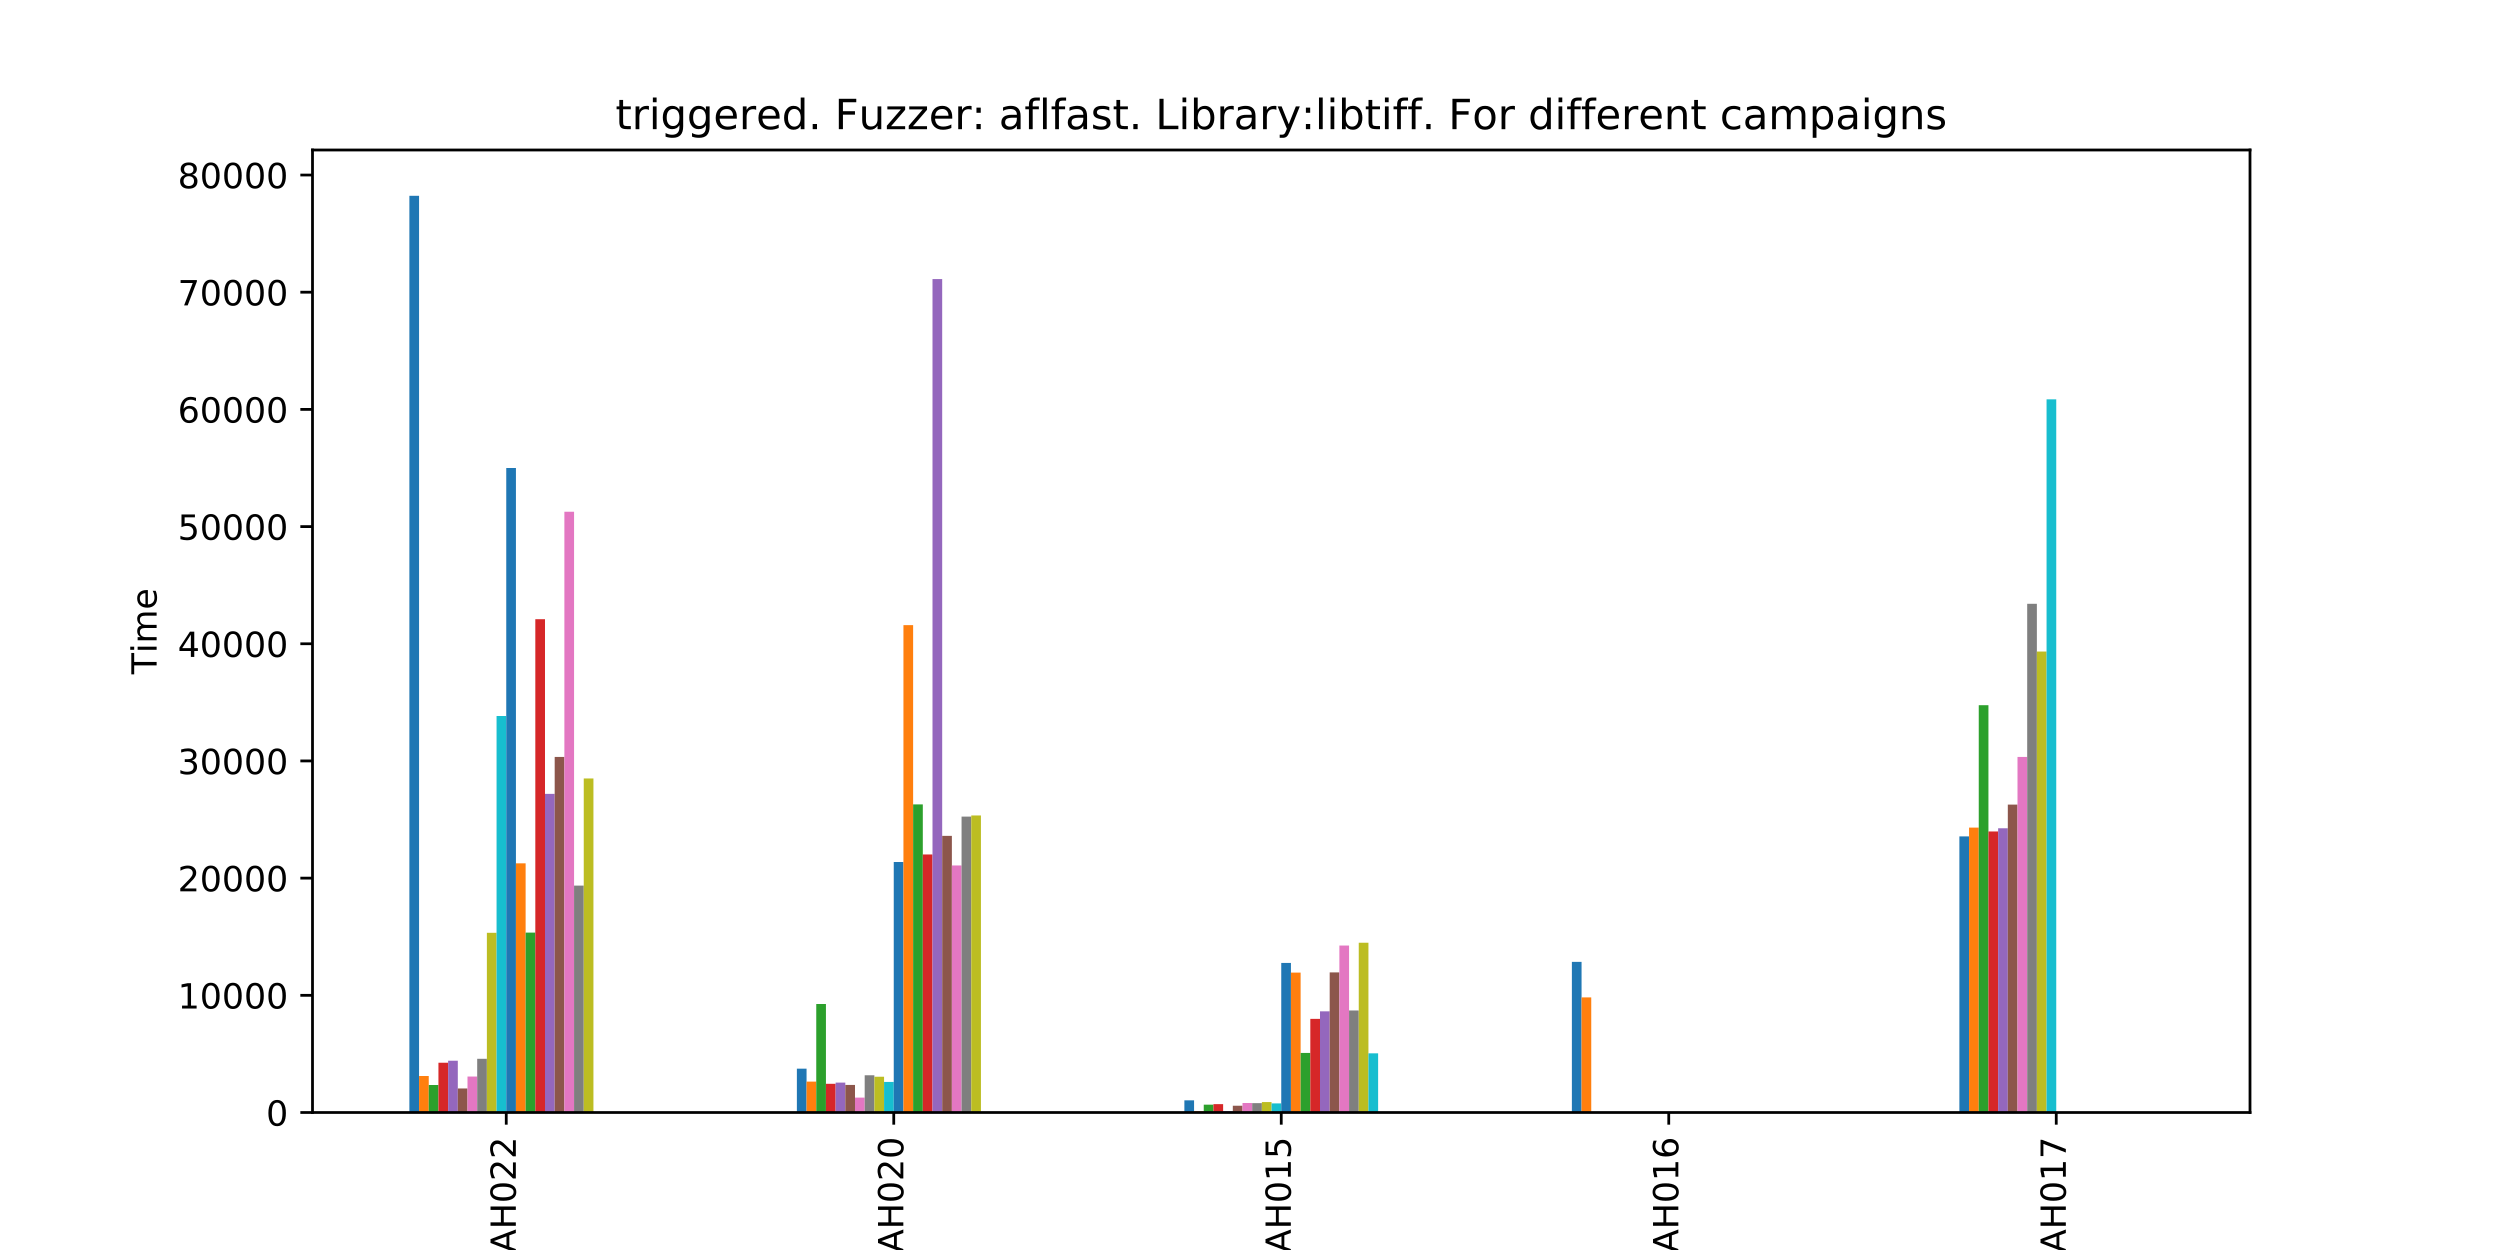 <?xml version="1.0" encoding="utf-8" standalone="no"?>
<!DOCTYPE svg PUBLIC "-//W3C//DTD SVG 1.1//EN"
  "http://www.w3.org/Graphics/SVG/1.1/DTD/svg11.dtd">
<!-- Created with matplotlib (https://matplotlib.org/) -->
<svg height="360pt" version="1.1" viewBox="0 0 720 360" width="720pt" xmlns="http://www.w3.org/2000/svg" xmlns:xlink="http://www.w3.org/1999/xlink">
 <defs>
  <style type="text/css">
*{stroke-linecap:butt;stroke-linejoin:round;}
  </style>
 </defs>
 <g id="figure_1">
  <g id="patch_1">
   <path d="M 0 360 
L 720 360 
L 720 0 
L 0 0 
z
" style="fill:#ffffff;"/>
  </g>
  <g id="axes_1">
   <g id="patch_2">
    <path d="M 90 320.4 
L 648 320.4 
L 648 43.2 
L 90 43.2 
z
" style="fill:#ffffff;"/>
   </g>
   <g id="patch_3">
    <path clip-path="url(#pd9a21d4ea7)" d="M 117.9 320.4 
L 120.69 320.4 
L 120.69 56.4 
L 117.9 56.4 
z
" style="fill:#1f77b4;"/>
   </g>
   <g id="patch_4">
    <path clip-path="url(#pd9a21d4ea7)" d="M 229.5 320.4 
L 232.29 320.4 
L 232.29 307.778 
L 229.5 307.778 
z
" style="fill:#1f77b4;"/>
   </g>
   <g id="patch_5">
    <path clip-path="url(#pd9a21d4ea7)" d="M 341.1 320.4 
L 343.89 320.4 
L 343.89 316.89 
L 341.1 316.89 
z
" style="fill:#1f77b4;"/>
   </g>
   <g id="patch_6">
    <path clip-path="url(#pd9a21d4ea7)" d="M 452.7 320.4 
L 455.49 320.4 
L 455.49 277.016 
L 452.7 277.016 
z
" style="fill:#1f77b4;"/>
   </g>
   <g id="patch_7">
    <path clip-path="url(#pd9a21d4ea7)" d="M 564.3 320.4 
L 567.09 320.4 
L 567.09 240.888 
L 564.3 240.888 
z
" style="fill:#1f77b4;"/>
   </g>
   <g id="patch_8">
    <path clip-path="url(#pd9a21d4ea7)" d="M 120.69 320.4 
L 123.48 320.4 
L 123.48 309.887 
L 120.69 309.887 
z
" style="fill:#ff7f0e;"/>
   </g>
   <g id="patch_9">
    <path clip-path="url(#pd9a21d4ea7)" d="M 232.29 320.4 
L 235.08 320.4 
L 235.08 311.507 
L 232.29 311.507 
z
" style="fill:#ff7f0e;"/>
   </g>
   <g id="patch_10">
    <path clip-path="url(#pd9a21d4ea7)" d="M 343.89 320.4 
L 346.68 320.4 
L 346.68 320.029 
L 343.89 320.029 
z
" style="fill:#ff7f0e;"/>
   </g>
   <g id="patch_11">
    <path clip-path="url(#pd9a21d4ea7)" d="M 455.49 320.4 
L 458.28 320.4 
L 458.28 287.259 
L 455.49 287.259 
z
" style="fill:#ff7f0e;"/>
   </g>
   <g id="patch_12">
    <path clip-path="url(#pd9a21d4ea7)" d="M 567.09 320.4 
L 569.88 320.4 
L 569.88 238.357 
L 567.09 238.357 
z
" style="fill:#ff7f0e;"/>
   </g>
   <g id="patch_13">
    <path clip-path="url(#pd9a21d4ea7)" d="M 123.48 320.4 
L 126.27 320.4 
L 126.27 312.486 
L 123.48 312.486 
z
" style="fill:#2ca02c;"/>
   </g>
   <g id="patch_14">
    <path clip-path="url(#pd9a21d4ea7)" d="M 235.08 320.4 
L 237.87 320.4 
L 237.87 289.149 
L 235.08 289.149 
z
" style="fill:#2ca02c;"/>
   </g>
   <g id="patch_15">
    <path clip-path="url(#pd9a21d4ea7)" d="M 346.68 320.4 
L 349.47 320.4 
L 349.47 318.139 
L 346.68 318.139 
z
" style="fill:#2ca02c;"/>
   </g>
   <g id="patch_16">
    <path clip-path="url(#pd9a21d4ea7)" d="M 458.28 320.4 
L 461.07 320.4 
L 461.07 320.4 
L 458.28 320.4 
z
" style="fill:#2ca02c;"/>
   </g>
   <g id="patch_17">
    <path clip-path="url(#pd9a21d4ea7)" d="M 569.88 320.4 
L 572.67 320.4 
L 572.67 203.089 
L 569.88 203.089 
z
" style="fill:#2ca02c;"/>
   </g>
   <g id="patch_18">
    <path clip-path="url(#pd9a21d4ea7)" d="M 126.27 320.4 
L 129.06 320.4 
L 129.06 306.074 
L 126.27 306.074 
z
" style="fill:#d62728;"/>
   </g>
   <g id="patch_19">
    <path clip-path="url(#pd9a21d4ea7)" d="M 237.87 320.4 
L 240.66 320.4 
L 240.66 312.132 
L 237.87 312.132 
z
" style="fill:#d62728;"/>
   </g>
   <g id="patch_20">
    <path clip-path="url(#pd9a21d4ea7)" d="M 349.47 320.4 
L 352.26 320.4 
L 352.26 317.987 
L 349.47 317.987 
z
" style="fill:#d62728;"/>
   </g>
   <g id="patch_21">
    <path clip-path="url(#pd9a21d4ea7)" d="M 461.07 320.4 
L 463.86 320.4 
L 463.86 320.4 
L 461.07 320.4 
z
" style="fill:#d62728;"/>
   </g>
   <g id="patch_22">
    <path clip-path="url(#pd9a21d4ea7)" d="M 572.67 320.4 
L 575.46 320.4 
L 575.46 239.453 
L 572.67 239.453 
z
" style="fill:#d62728;"/>
   </g>
   <g id="patch_23">
    <path clip-path="url(#pd9a21d4ea7)" d="M 129.06 320.4 
L 131.85 320.4 
L 131.85 305.5 
L 129.06 305.5 
z
" style="fill:#9467bd;"/>
   </g>
   <g id="patch_24">
    <path clip-path="url(#pd9a21d4ea7)" d="M 240.66 320.4 
L 243.45 320.4 
L 243.45 311.794 
L 240.66 311.794 
z
" style="fill:#9467bd;"/>
   </g>
   <g id="patch_25">
    <path clip-path="url(#pd9a21d4ea7)" d="M 352.26 320.4 
L 355.05 320.4 
L 355.05 319.995 
L 352.26 319.995 
z
" style="fill:#9467bd;"/>
   </g>
   <g id="patch_26">
    <path clip-path="url(#pd9a21d4ea7)" d="M 463.86 320.4 
L 466.65 320.4 
L 466.65 320.4 
L 463.86 320.4 
z
" style="fill:#9467bd;"/>
   </g>
   <g id="patch_27">
    <path clip-path="url(#pd9a21d4ea7)" d="M 575.46 320.4 
L 578.25 320.4 
L 578.25 238.542 
L 575.46 238.542 
z
" style="fill:#9467bd;"/>
   </g>
   <g id="patch_28">
    <path clip-path="url(#pd9a21d4ea7)" d="M 131.85 320.4 
L 134.64 320.4 
L 134.64 313.481 
L 131.85 313.481 
z
" style="fill:#8c564b;"/>
   </g>
   <g id="patch_29">
    <path clip-path="url(#pd9a21d4ea7)" d="M 243.45 320.4 
L 246.24 320.4 
L 246.24 312.452 
L 243.45 312.452 
z
" style="fill:#8c564b;"/>
   </g>
   <g id="patch_30">
    <path clip-path="url(#pd9a21d4ea7)" d="M 355.05 320.4 
L 357.84 320.4 
L 357.84 318.459 
L 355.05 318.459 
z
" style="fill:#8c564b;"/>
   </g>
   <g id="patch_31">
    <path clip-path="url(#pd9a21d4ea7)" d="M 466.65 320.4 
L 469.44 320.4 
L 469.44 320.4 
L 466.65 320.4 
z
" style="fill:#8c564b;"/>
   </g>
   <g id="patch_32">
    <path clip-path="url(#pd9a21d4ea7)" d="M 578.25 320.4 
L 581.04 320.4 
L 581.04 231.725 
L 578.25 231.725 
z
" style="fill:#8c564b;"/>
   </g>
   <g id="patch_33">
    <path clip-path="url(#pd9a21d4ea7)" d="M 134.64 320.4 
L 137.43 320.4 
L 137.43 310.039 
L 134.64 310.039 
z
" style="fill:#e377c2;"/>
   </g>
   <g id="patch_34">
    <path clip-path="url(#pd9a21d4ea7)" d="M 246.24 320.4 
L 249.03 320.4 
L 249.03 316.114 
L 246.24 316.114 
z
" style="fill:#e377c2;"/>
   </g>
   <g id="patch_35">
    <path clip-path="url(#pd9a21d4ea7)" d="M 357.84 320.4 
L 360.63 320.4 
L 360.63 317.666 
L 357.84 317.666 
z
" style="fill:#e377c2;"/>
   </g>
   <g id="patch_36">
    <path clip-path="url(#pd9a21d4ea7)" d="M 469.44 320.4 
L 472.23 320.4 
L 472.23 320.4 
L 469.44 320.4 
z
" style="fill:#e377c2;"/>
   </g>
   <g id="patch_37">
    <path clip-path="url(#pd9a21d4ea7)" d="M 581.04 320.4 
L 583.83 320.4 
L 583.83 217.989 
L 581.04 217.989 
z
" style="fill:#e377c2;"/>
   </g>
   <g id="patch_38">
    <path clip-path="url(#pd9a21d4ea7)" d="M 137.43 320.4 
L 140.22 320.4 
L 140.22 304.926 
L 137.43 304.926 
z
" style="fill:#7f7f7f;"/>
   </g>
   <g id="patch_39">
    <path clip-path="url(#pd9a21d4ea7)" d="M 249.03 320.4 
L 251.82 320.4 
L 251.82 309.668 
L 249.03 309.668 
z
" style="fill:#7f7f7f;"/>
   </g>
   <g id="patch_40">
    <path clip-path="url(#pd9a21d4ea7)" d="M 360.63 320.4 
L 363.42 320.4 
L 363.42 317.7 
L 360.63 317.7 
z
" style="fill:#7f7f7f;"/>
   </g>
   <g id="patch_41">
    <path clip-path="url(#pd9a21d4ea7)" d="M 472.23 320.4 
L 475.02 320.4 
L 475.02 320.4 
L 472.23 320.4 
z
" style="fill:#7f7f7f;"/>
   </g>
   <g id="patch_42">
    <path clip-path="url(#pd9a21d4ea7)" d="M 583.83 320.4 
L 586.62 320.4 
L 586.62 173.896 
L 583.83 173.896 
z
" style="fill:#7f7f7f;"/>
   </g>
   <g id="patch_43">
    <path clip-path="url(#pd9a21d4ea7)" d="M 140.22 320.4 
L 143.01 320.4 
L 143.01 268.646 
L 140.22 268.646 
z
" style="fill:#bcbd22;"/>
   </g>
   <g id="patch_44">
    <path clip-path="url(#pd9a21d4ea7)" d="M 251.82 320.4 
L 254.61 320.4 
L 254.61 310.09 
L 251.82 310.09 
z
" style="fill:#bcbd22;"/>
   </g>
   <g id="patch_45">
    <path clip-path="url(#pd9a21d4ea7)" d="M 363.42 320.4 
L 366.21 320.4 
L 366.21 317.396 
L 363.42 317.396 
z
" style="fill:#bcbd22;"/>
   </g>
   <g id="patch_46">
    <path clip-path="url(#pd9a21d4ea7)" d="M 475.02 320.4 
L 477.81 320.4 
L 477.81 320.4 
L 475.02 320.4 
z
" style="fill:#bcbd22;"/>
   </g>
   <g id="patch_47">
    <path clip-path="url(#pd9a21d4ea7)" d="M 586.62 320.4 
L 589.41 320.4 
L 589.41 187.649 
L 586.62 187.649 
z
" style="fill:#bcbd22;"/>
   </g>
   <g id="patch_48">
    <path clip-path="url(#pd9a21d4ea7)" d="M 143.01 320.4 
L 145.8 320.4 
L 145.8 206.211 
L 143.01 206.211 
z
" style="fill:#17becf;"/>
   </g>
   <g id="patch_49">
    <path clip-path="url(#pd9a21d4ea7)" d="M 254.61 320.4 
L 257.4 320.4 
L 257.4 311.592 
L 254.61 311.592 
z
" style="fill:#17becf;"/>
   </g>
   <g id="patch_50">
    <path clip-path="url(#pd9a21d4ea7)" d="M 366.21 320.4 
L 369 320.4 
L 369 317.784 
L 366.21 317.784 
z
" style="fill:#17becf;"/>
   </g>
   <g id="patch_51">
    <path clip-path="url(#pd9a21d4ea7)" d="M 477.81 320.4 
L 480.6 320.4 
L 480.6 320.4 
L 477.81 320.4 
z
" style="fill:#17becf;"/>
   </g>
   <g id="patch_52">
    <path clip-path="url(#pd9a21d4ea7)" d="M 589.41 320.4 
L 592.2 320.4 
L 592.2 115.005 
L 589.41 115.005 
z
" style="fill:#17becf;"/>
   </g>
   <g id="patch_53">
    <path clip-path="url(#pd9a21d4ea7)" d="M 145.8 320.4 
L 148.59 320.4 
L 148.59 134.782 
L 145.8 134.782 
z
" style="fill:#1f77b4;"/>
   </g>
   <g id="patch_54">
    <path clip-path="url(#pd9a21d4ea7)" d="M 257.4 320.4 
L 260.19 320.4 
L 260.19 248.262 
L 257.4 248.262 
z
" style="fill:#1f77b4;"/>
   </g>
   <g id="patch_55">
    <path clip-path="url(#pd9a21d4ea7)" d="M 369 320.4 
L 371.79 320.4 
L 371.79 277.32 
L 369 277.32 
z
" style="fill:#1f77b4;"/>
   </g>
   <g id="patch_56">
    <path clip-path="url(#pd9a21d4ea7)" d="M 480.6 320.4 
L 483.39 320.4 
L 483.39 320.4 
L 480.6 320.4 
z
" style="fill:#1f77b4;"/>
   </g>
   <g id="patch_57">
    <path clip-path="url(#pd9a21d4ea7)" d="M 592.2 320.4 
L 594.99 320.4 
L 594.99 320.4 
L 592.2 320.4 
z
" style="fill:#1f77b4;"/>
   </g>
   <g id="patch_58">
    <path clip-path="url(#pd9a21d4ea7)" d="M 148.59 320.4 
L 151.38 320.4 
L 151.38 248.633 
L 148.59 248.633 
z
" style="fill:#ff7f0e;"/>
   </g>
   <g id="patch_59">
    <path clip-path="url(#pd9a21d4ea7)" d="M 260.19 320.4 
L 262.98 320.4 
L 262.98 180.039 
L 260.19 180.039 
z
" style="fill:#ff7f0e;"/>
   </g>
   <g id="patch_60">
    <path clip-path="url(#pd9a21d4ea7)" d="M 371.79 320.4 
L 374.58 320.4 
L 374.58 280.104 
L 371.79 280.104 
z
" style="fill:#ff7f0e;"/>
   </g>
   <g id="patch_61">
    <path clip-path="url(#pd9a21d4ea7)" d="M 483.39 320.4 
L 486.18 320.4 
L 486.18 320.4 
L 483.39 320.4 
z
" style="fill:#ff7f0e;"/>
   </g>
   <g id="patch_62">
    <path clip-path="url(#pd9a21d4ea7)" d="M 594.99 320.4 
L 597.78 320.4 
L 597.78 320.4 
L 594.99 320.4 
z
" style="fill:#ff7f0e;"/>
   </g>
   <g id="patch_63">
    <path clip-path="url(#pd9a21d4ea7)" d="M 151.38 320.4 
L 154.17 320.4 
L 154.17 268.596 
L 151.38 268.596 
z
" style="fill:#2ca02c;"/>
   </g>
   <g id="patch_64">
    <path clip-path="url(#pd9a21d4ea7)" d="M 262.98 320.4 
L 265.77 320.4 
L 265.77 231.658 
L 262.98 231.658 
z
" style="fill:#2ca02c;"/>
   </g>
   <g id="patch_65">
    <path clip-path="url(#pd9a21d4ea7)" d="M 374.58 320.4 
L 377.37 320.4 
L 377.37 303.239 
L 374.58 303.239 
z
" style="fill:#2ca02c;"/>
   </g>
   <g id="patch_66">
    <path clip-path="url(#pd9a21d4ea7)" d="M 486.18 320.4 
L 488.97 320.4 
L 488.97 320.4 
L 486.18 320.4 
z
" style="fill:#2ca02c;"/>
   </g>
   <g id="patch_67">
    <path clip-path="url(#pd9a21d4ea7)" d="M 597.78 320.4 
L 600.57 320.4 
L 600.57 320.4 
L 597.78 320.4 
z
" style="fill:#2ca02c;"/>
   </g>
   <g id="patch_68">
    <path clip-path="url(#pd9a21d4ea7)" d="M 154.17 320.4 
L 156.96 320.4 
L 156.96 178.334 
L 154.17 178.334 
z
" style="fill:#d62728;"/>
   </g>
   <g id="patch_69">
    <path clip-path="url(#pd9a21d4ea7)" d="M 265.77 320.4 
L 268.56 320.4 
L 268.56 246.085 
L 265.77 246.085 
z
" style="fill:#d62728;"/>
   </g>
   <g id="patch_70">
    <path clip-path="url(#pd9a21d4ea7)" d="M 377.37 320.4 
L 380.16 320.4 
L 380.16 293.435 
L 377.37 293.435 
z
" style="fill:#d62728;"/>
   </g>
   <g id="patch_71">
    <path clip-path="url(#pd9a21d4ea7)" d="M 488.97 320.4 
L 491.76 320.4 
L 491.76 320.4 
L 488.97 320.4 
z
" style="fill:#d62728;"/>
   </g>
   <g id="patch_72">
    <path clip-path="url(#pd9a21d4ea7)" d="M 600.57 320.4 
L 603.36 320.4 
L 603.36 320.4 
L 600.57 320.4 
z
" style="fill:#d62728;"/>
   </g>
   <g id="patch_73">
    <path clip-path="url(#pd9a21d4ea7)" d="M 156.96 320.4 
L 159.75 320.4 
L 159.75 228.637 
L 156.96 228.637 
z
" style="fill:#9467bd;"/>
   </g>
   <g id="patch_74">
    <path clip-path="url(#pd9a21d4ea7)" d="M 268.56 320.4 
L 271.35 320.4 
L 271.35 80.379 
L 268.56 80.379 
z
" style="fill:#9467bd;"/>
   </g>
   <g id="patch_75">
    <path clip-path="url(#pd9a21d4ea7)" d="M 380.16 320.4 
L 382.95 320.4 
L 382.95 291.258 
L 380.16 291.258 
z
" style="fill:#9467bd;"/>
   </g>
   <g id="patch_76">
    <path clip-path="url(#pd9a21d4ea7)" d="M 491.76 320.4 
L 494.55 320.4 
L 494.55 320.4 
L 491.76 320.4 
z
" style="fill:#9467bd;"/>
   </g>
   <g id="patch_77">
    <path clip-path="url(#pd9a21d4ea7)" d="M 603.36 320.4 
L 606.15 320.4 
L 606.15 320.4 
L 603.36 320.4 
z
" style="fill:#9467bd;"/>
   </g>
   <g id="patch_78">
    <path clip-path="url(#pd9a21d4ea7)" d="M 159.75 320.4 
L 162.54 320.4 
L 162.54 218.006 
L 159.75 218.006 
z
" style="fill:#8c564b;"/>
   </g>
   <g id="patch_79">
    <path clip-path="url(#pd9a21d4ea7)" d="M 271.35 320.4 
L 274.14 320.4 
L 274.14 240.736 
L 271.35 240.736 
z
" style="fill:#8c564b;"/>
   </g>
   <g id="patch_80">
    <path clip-path="url(#pd9a21d4ea7)" d="M 382.95 320.4 
L 385.74 320.4 
L 385.74 280.053 
L 382.95 280.053 
z
" style="fill:#8c564b;"/>
   </g>
   <g id="patch_81">
    <path clip-path="url(#pd9a21d4ea7)" d="M 494.55 320.4 
L 497.34 320.4 
L 497.34 320.4 
L 494.55 320.4 
z
" style="fill:#8c564b;"/>
   </g>
   <g id="patch_82">
    <path clip-path="url(#pd9a21d4ea7)" d="M 606.15 320.4 
L 608.94 320.4 
L 608.94 320.4 
L 606.15 320.4 
z
" style="fill:#8c564b;"/>
   </g>
   <g id="patch_83">
    <path clip-path="url(#pd9a21d4ea7)" d="M 162.54 320.4 
L 165.33 320.4 
L 165.33 147.387 
L 162.54 147.387 
z
" style="fill:#e377c2;"/>
   </g>
   <g id="patch_84">
    <path clip-path="url(#pd9a21d4ea7)" d="M 274.14 320.4 
L 276.93 320.4 
L 276.93 249.258 
L 274.14 249.258 
z
" style="fill:#e377c2;"/>
   </g>
   <g id="patch_85">
    <path clip-path="url(#pd9a21d4ea7)" d="M 385.74 320.4 
L 388.53 320.4 
L 388.53 272.308 
L 385.74 272.308 
z
" style="fill:#e377c2;"/>
   </g>
   <g id="patch_86">
    <path clip-path="url(#pd9a21d4ea7)" d="M 497.34 320.4 
L 500.13 320.4 
L 500.13 320.4 
L 497.34 320.4 
z
" style="fill:#e377c2;"/>
   </g>
   <g id="patch_87">
    <path clip-path="url(#pd9a21d4ea7)" d="M 608.94 320.4 
L 611.73 320.4 
L 611.73 320.4 
L 608.94 320.4 
z
" style="fill:#e377c2;"/>
   </g>
   <g id="patch_88">
    <path clip-path="url(#pd9a21d4ea7)" d="M 165.33 320.4 
L 168.12 320.4 
L 168.12 255.062 
L 165.33 255.062 
z
" style="fill:#7f7f7f;"/>
   </g>
   <g id="patch_89">
    <path clip-path="url(#pd9a21d4ea7)" d="M 276.93 320.4 
L 279.72 320.4 
L 279.72 235.184 
L 276.93 235.184 
z
" style="fill:#7f7f7f;"/>
   </g>
   <g id="patch_90">
    <path clip-path="url(#pd9a21d4ea7)" d="M 388.53 320.4 
L 391.32 320.4 
L 391.32 291.022 
L 388.53 291.022 
z
" style="fill:#7f7f7f;"/>
   </g>
   <g id="patch_91">
    <path clip-path="url(#pd9a21d4ea7)" d="M 500.13 320.4 
L 502.92 320.4 
L 502.92 320.4 
L 500.13 320.4 
z
" style="fill:#7f7f7f;"/>
   </g>
   <g id="patch_92">
    <path clip-path="url(#pd9a21d4ea7)" d="M 611.73 320.4 
L 614.52 320.4 
L 614.52 320.4 
L 611.73 320.4 
z
" style="fill:#7f7f7f;"/>
   </g>
   <g id="patch_93">
    <path clip-path="url(#pd9a21d4ea7)" d="M 168.12 320.4 
L 170.91 320.4 
L 170.91 224.199 
L 168.12 224.199 
z
" style="fill:#bcbd22;"/>
   </g>
   <g id="patch_94">
    <path clip-path="url(#pd9a21d4ea7)" d="M 279.72 320.4 
L 282.51 320.4 
L 282.51 234.847 
L 279.72 234.847 
z
" style="fill:#bcbd22;"/>
   </g>
   <g id="patch_95">
    <path clip-path="url(#pd9a21d4ea7)" d="M 391.32 320.4 
L 394.11 320.4 
L 394.11 271.515 
L 391.32 271.515 
z
" style="fill:#bcbd22;"/>
   </g>
   <g id="patch_96">
    <path clip-path="url(#pd9a21d4ea7)" d="M 502.92 320.4 
L 505.71 320.4 
L 505.71 320.4 
L 502.92 320.4 
z
" style="fill:#bcbd22;"/>
   </g>
   <g id="patch_97">
    <path clip-path="url(#pd9a21d4ea7)" d="M 614.52 320.4 
L 617.31 320.4 
L 617.31 320.4 
L 614.52 320.4 
z
" style="fill:#bcbd22;"/>
   </g>
   <g id="patch_98">
    <path clip-path="url(#pd9a21d4ea7)" d="M 170.91 320.4 
L 173.7 320.4 
L 173.7 320.4 
L 170.91 320.4 
z
" style="fill:#17becf;"/>
   </g>
   <g id="patch_99">
    <path clip-path="url(#pd9a21d4ea7)" d="M 282.51 320.4 
L 285.3 320.4 
L 285.3 320.4 
L 282.51 320.4 
z
" style="fill:#17becf;"/>
   </g>
   <g id="patch_100">
    <path clip-path="url(#pd9a21d4ea7)" d="M 394.11 320.4 
L 396.9 320.4 
L 396.9 303.357 
L 394.11 303.357 
z
" style="fill:#17becf;"/>
   </g>
   <g id="patch_101">
    <path clip-path="url(#pd9a21d4ea7)" d="M 505.71 320.4 
L 508.5 320.4 
L 508.5 320.4 
L 505.71 320.4 
z
" style="fill:#17becf;"/>
   </g>
   <g id="patch_102">
    <path clip-path="url(#pd9a21d4ea7)" d="M 617.31 320.4 
L 620.1 320.4 
L 620.1 320.4 
L 617.31 320.4 
z
" style="fill:#17becf;"/>
   </g>
   <g id="matplotlib.axis_1">
    <g id="xtick_1">
     <g id="line2d_1">
      <defs>
       <path d="M 0 0 
L 0 3.5 
" id="m1fb367add0" style="stroke:#000000;stroke-width:0.8;"/>
      </defs>
      <g>
       <use style="stroke:#000000;stroke-width:0.8;" x="145.8" xlink:href="#m1fb367add0" y="320.4"/>
      </g>
     </g>
     <g id="text_1">
      <!-- AAH022 -->
      <defs>
       <path d="M 34.188 63.188 
L 20.797 26.906 
L 47.609 26.906 
z
M 28.609 72.906 
L 39.797 72.906 
L 67.578 0 
L 57.328 0 
L 50.688 18.703 
L 17.828 18.703 
L 11.188 0 
L 0.781 0 
z
" id="DejaVuSans-65"/>
       <path d="M 9.812 72.906 
L 19.672 72.906 
L 19.672 43.016 
L 55.516 43.016 
L 55.516 72.906 
L 65.375 72.906 
L 65.375 0 
L 55.516 0 
L 55.516 34.719 
L 19.672 34.719 
L 19.672 0 
L 9.812 0 
z
" id="DejaVuSans-72"/>
       <path d="M 31.781 66.406 
Q 24.172 66.406 20.328 58.906 
Q 16.5 51.422 16.5 36.375 
Q 16.5 21.391 20.328 13.891 
Q 24.172 6.391 31.781 6.391 
Q 39.453 6.391 43.281 13.891 
Q 47.125 21.391 47.125 36.375 
Q 47.125 51.422 43.281 58.906 
Q 39.453 66.406 31.781 66.406 
z
M 31.781 74.219 
Q 44.047 74.219 50.516 64.516 
Q 56.984 54.828 56.984 36.375 
Q 56.984 17.969 50.516 8.266 
Q 44.047 -1.422 31.781 -1.422 
Q 19.531 -1.422 13.062 8.266 
Q 6.594 17.969 6.594 36.375 
Q 6.594 54.828 13.062 64.516 
Q 19.531 74.219 31.781 74.219 
z
" id="DejaVuSans-48"/>
       <path d="M 19.188 8.297 
L 53.609 8.297 
L 53.609 0 
L 7.328 0 
L 7.328 8.297 
Q 12.938 14.109 22.625 23.891 
Q 32.328 33.688 34.812 36.531 
Q 39.547 41.844 41.422 45.531 
Q 43.312 49.219 43.312 52.781 
Q 43.312 58.594 39.234 62.25 
Q 35.156 65.922 28.609 65.922 
Q 23.969 65.922 18.812 64.312 
Q 13.672 62.703 7.812 59.422 
L 7.812 69.391 
Q 13.766 71.781 18.938 73 
Q 24.125 74.219 28.422 74.219 
Q 39.75 74.219 46.484 68.547 
Q 53.219 62.891 53.219 53.422 
Q 53.219 48.922 51.531 44.891 
Q 49.859 40.875 45.406 35.406 
Q 44.188 33.984 37.641 27.219 
Q 31.109 20.453 19.188 8.297 
z
" id="DejaVuSans-50"/>
      </defs>
      <g transform="translate(148.559 367.692)rotate(-90)scale(0.1 -0.1)">
       <use xlink:href="#DejaVuSans-65"/>
       <use x="68.439" xlink:href="#DejaVuSans-65"/>
       <use x="136.848" xlink:href="#DejaVuSans-72"/>
       <use x="212.043" xlink:href="#DejaVuSans-48"/>
       <use x="275.666" xlink:href="#DejaVuSans-50"/>
       <use x="339.289" xlink:href="#DejaVuSans-50"/>
      </g>
     </g>
    </g>
    <g id="xtick_2">
     <g id="line2d_2">
      <g>
       <use style="stroke:#000000;stroke-width:0.8;" x="257.4" xlink:href="#m1fb367add0" y="320.4"/>
      </g>
     </g>
     <g id="text_2">
      <!-- AAH020 -->
      <g transform="translate(260.159 367.692)rotate(-90)scale(0.1 -0.1)">
       <use xlink:href="#DejaVuSans-65"/>
       <use x="68.439" xlink:href="#DejaVuSans-65"/>
       <use x="136.848" xlink:href="#DejaVuSans-72"/>
       <use x="212.043" xlink:href="#DejaVuSans-48"/>
       <use x="275.666" xlink:href="#DejaVuSans-50"/>
       <use x="339.289" xlink:href="#DejaVuSans-48"/>
      </g>
     </g>
    </g>
    <g id="xtick_3">
     <g id="line2d_3">
      <g>
       <use style="stroke:#000000;stroke-width:0.8;" x="369" xlink:href="#m1fb367add0" y="320.4"/>
      </g>
     </g>
     <g id="text_3">
      <!-- AAH015 -->
      <defs>
       <path d="M 12.406 8.297 
L 28.516 8.297 
L 28.516 63.922 
L 10.984 60.406 
L 10.984 69.391 
L 28.422 72.906 
L 38.281 72.906 
L 38.281 8.297 
L 54.391 8.297 
L 54.391 0 
L 12.406 0 
z
" id="DejaVuSans-49"/>
       <path d="M 10.797 72.906 
L 49.516 72.906 
L 49.516 64.594 
L 19.828 64.594 
L 19.828 46.734 
Q 21.969 47.469 24.109 47.828 
Q 26.266 48.188 28.422 48.188 
Q 40.625 48.188 47.75 41.5 
Q 54.891 34.812 54.891 23.391 
Q 54.891 11.625 47.562 5.094 
Q 40.234 -1.422 26.906 -1.422 
Q 22.312 -1.422 17.547 -0.641 
Q 12.797 0.141 7.719 1.703 
L 7.719 11.625 
Q 12.109 9.234 16.797 8.062 
Q 21.484 6.891 26.703 6.891 
Q 35.156 6.891 40.078 11.328 
Q 45.016 15.766 45.016 23.391 
Q 45.016 31 40.078 35.438 
Q 35.156 39.891 26.703 39.891 
Q 22.75 39.891 18.812 39.016 
Q 14.891 38.141 10.797 36.281 
z
" id="DejaVuSans-53"/>
      </defs>
      <g transform="translate(371.759 367.692)rotate(-90)scale(0.1 -0.1)">
       <use xlink:href="#DejaVuSans-65"/>
       <use x="68.439" xlink:href="#DejaVuSans-65"/>
       <use x="136.848" xlink:href="#DejaVuSans-72"/>
       <use x="212.043" xlink:href="#DejaVuSans-48"/>
       <use x="275.666" xlink:href="#DejaVuSans-49"/>
       <use x="339.289" xlink:href="#DejaVuSans-53"/>
      </g>
     </g>
    </g>
    <g id="xtick_4">
     <g id="line2d_4">
      <g>
       <use style="stroke:#000000;stroke-width:0.8;" x="480.6" xlink:href="#m1fb367add0" y="320.4"/>
      </g>
     </g>
     <g id="text_4">
      <!-- AAH016 -->
      <defs>
       <path d="M 33.016 40.375 
Q 26.375 40.375 22.484 35.828 
Q 18.609 31.297 18.609 23.391 
Q 18.609 15.531 22.484 10.953 
Q 26.375 6.391 33.016 6.391 
Q 39.656 6.391 43.531 10.953 
Q 47.406 15.531 47.406 23.391 
Q 47.406 31.297 43.531 35.828 
Q 39.656 40.375 33.016 40.375 
z
M 52.594 71.297 
L 52.594 62.312 
Q 48.875 64.062 45.094 64.984 
Q 41.312 65.922 37.594 65.922 
Q 27.828 65.922 22.672 59.328 
Q 17.531 52.734 16.797 39.406 
Q 19.672 43.656 24.016 45.922 
Q 28.375 48.188 33.594 48.188 
Q 44.578 48.188 50.953 41.516 
Q 57.328 34.859 57.328 23.391 
Q 57.328 12.156 50.688 5.359 
Q 44.047 -1.422 33.016 -1.422 
Q 20.359 -1.422 13.672 8.266 
Q 6.984 17.969 6.984 36.375 
Q 6.984 53.656 15.188 63.938 
Q 23.391 74.219 37.203 74.219 
Q 40.922 74.219 44.703 73.484 
Q 48.484 72.75 52.594 71.297 
z
" id="DejaVuSans-54"/>
      </defs>
      <g transform="translate(483.359 367.692)rotate(-90)scale(0.1 -0.1)">
       <use xlink:href="#DejaVuSans-65"/>
       <use x="68.439" xlink:href="#DejaVuSans-65"/>
       <use x="136.848" xlink:href="#DejaVuSans-72"/>
       <use x="212.043" xlink:href="#DejaVuSans-48"/>
       <use x="275.666" xlink:href="#DejaVuSans-49"/>
       <use x="339.289" xlink:href="#DejaVuSans-54"/>
      </g>
     </g>
    </g>
    <g id="xtick_5">
     <g id="line2d_5">
      <g>
       <use style="stroke:#000000;stroke-width:0.8;" x="592.2" xlink:href="#m1fb367add0" y="320.4"/>
      </g>
     </g>
     <g id="text_5">
      <!-- AAH017 -->
      <defs>
       <path d="M 8.203 72.906 
L 55.078 72.906 
L 55.078 68.703 
L 28.609 0 
L 18.312 0 
L 43.219 64.594 
L 8.203 64.594 
z
" id="DejaVuSans-55"/>
      </defs>
      <g transform="translate(594.959 367.692)rotate(-90)scale(0.1 -0.1)">
       <use xlink:href="#DejaVuSans-65"/>
       <use x="68.439" xlink:href="#DejaVuSans-65"/>
       <use x="136.848" xlink:href="#DejaVuSans-72"/>
       <use x="212.043" xlink:href="#DejaVuSans-48"/>
       <use x="275.666" xlink:href="#DejaVuSans-49"/>
       <use x="339.289" xlink:href="#DejaVuSans-55"/>
      </g>
     </g>
    </g>
    <g id="text_6">
     <!-- Bug Number -->
     <defs>
      <path d="M 19.672 34.812 
L 19.672 8.109 
L 35.5 8.109 
Q 43.453 8.109 47.281 11.406 
Q 51.125 14.703 51.125 21.484 
Q 51.125 28.328 47.281 31.562 
Q 43.453 34.812 35.5 34.812 
z
M 19.672 64.797 
L 19.672 42.828 
L 34.281 42.828 
Q 41.5 42.828 45.031 45.531 
Q 48.578 48.25 48.578 53.812 
Q 48.578 59.328 45.031 62.062 
Q 41.5 64.797 34.281 64.797 
z
M 9.812 72.906 
L 35.016 72.906 
Q 46.297 72.906 52.391 68.219 
Q 58.5 63.531 58.5 54.891 
Q 58.5 48.188 55.375 44.234 
Q 52.25 40.281 46.188 39.312 
Q 53.469 37.75 57.5 32.781 
Q 61.531 27.828 61.531 20.406 
Q 61.531 10.641 54.891 5.312 
Q 48.25 0 35.984 0 
L 9.812 0 
z
" id="DejaVuSans-66"/>
      <path d="M 8.5 21.578 
L 8.5 54.688 
L 17.484 54.688 
L 17.484 21.922 
Q 17.484 14.156 20.5 10.266 
Q 23.531 6.391 29.594 6.391 
Q 36.859 6.391 41.078 11.031 
Q 45.312 15.672 45.312 23.688 
L 45.312 54.688 
L 54.297 54.688 
L 54.297 0 
L 45.312 0 
L 45.312 8.406 
Q 42.047 3.422 37.719 1 
Q 33.406 -1.422 27.688 -1.422 
Q 18.266 -1.422 13.375 4.438 
Q 8.5 10.297 8.5 21.578 
z
M 31.109 56 
z
" id="DejaVuSans-117"/>
      <path d="M 45.406 27.984 
Q 45.406 37.75 41.375 43.109 
Q 37.359 48.484 30.078 48.484 
Q 22.859 48.484 18.828 43.109 
Q 14.797 37.75 14.797 27.984 
Q 14.797 18.266 18.828 12.891 
Q 22.859 7.516 30.078 7.516 
Q 37.359 7.516 41.375 12.891 
Q 45.406 18.266 45.406 27.984 
z
M 54.391 6.781 
Q 54.391 -7.172 48.188 -13.984 
Q 42 -20.797 29.203 -20.797 
Q 24.469 -20.797 20.266 -20.094 
Q 16.062 -19.391 12.109 -17.922 
L 12.109 -9.188 
Q 16.062 -11.328 19.922 -12.344 
Q 23.781 -13.375 27.781 -13.375 
Q 36.625 -13.375 41.016 -8.766 
Q 45.406 -4.156 45.406 5.172 
L 45.406 9.625 
Q 42.625 4.781 38.281 2.391 
Q 33.938 0 27.875 0 
Q 17.828 0 11.672 7.656 
Q 5.516 15.328 5.516 27.984 
Q 5.516 40.672 11.672 48.328 
Q 17.828 56 27.875 56 
Q 33.938 56 38.281 53.609 
Q 42.625 51.219 45.406 46.391 
L 45.406 54.688 
L 54.391 54.688 
z
" id="DejaVuSans-103"/>
      <path id="DejaVuSans-32"/>
      <path d="M 9.812 72.906 
L 23.094 72.906 
L 55.422 11.922 
L 55.422 72.906 
L 64.984 72.906 
L 64.984 0 
L 51.703 0 
L 19.391 60.984 
L 19.391 0 
L 9.812 0 
z
" id="DejaVuSans-78"/>
      <path d="M 52 44.188 
Q 55.375 50.25 60.062 53.125 
Q 64.75 56 71.094 56 
Q 79.641 56 84.281 50.016 
Q 88.922 44.047 88.922 33.016 
L 88.922 0 
L 79.891 0 
L 79.891 32.719 
Q 79.891 40.578 77.094 44.375 
Q 74.312 48.188 68.609 48.188 
Q 61.625 48.188 57.562 43.547 
Q 53.516 38.922 53.516 30.906 
L 53.516 0 
L 44.484 0 
L 44.484 32.719 
Q 44.484 40.625 41.703 44.406 
Q 38.922 48.188 33.109 48.188 
Q 26.219 48.188 22.156 43.531 
Q 18.109 38.875 18.109 30.906 
L 18.109 0 
L 9.078 0 
L 9.078 54.688 
L 18.109 54.688 
L 18.109 46.188 
Q 21.188 51.219 25.484 53.609 
Q 29.781 56 35.688 56 
Q 41.656 56 45.828 52.969 
Q 50 49.953 52 44.188 
z
" id="DejaVuSans-109"/>
      <path d="M 48.688 27.297 
Q 48.688 37.203 44.609 42.844 
Q 40.531 48.484 33.406 48.484 
Q 26.266 48.484 22.188 42.844 
Q 18.109 37.203 18.109 27.297 
Q 18.109 17.391 22.188 11.75 
Q 26.266 6.109 33.406 6.109 
Q 40.531 6.109 44.609 11.75 
Q 48.688 17.391 48.688 27.297 
z
M 18.109 46.391 
Q 20.953 51.266 25.266 53.625 
Q 29.594 56 35.594 56 
Q 45.562 56 51.781 48.094 
Q 58.016 40.188 58.016 27.297 
Q 58.016 14.406 51.781 6.484 
Q 45.562 -1.422 35.594 -1.422 
Q 29.594 -1.422 25.266 0.953 
Q 20.953 3.328 18.109 8.203 
L 18.109 0 
L 9.078 0 
L 9.078 75.984 
L 18.109 75.984 
z
" id="DejaVuSans-98"/>
      <path d="M 56.203 29.594 
L 56.203 25.203 
L 14.891 25.203 
Q 15.484 15.922 20.484 11.062 
Q 25.484 6.203 34.422 6.203 
Q 39.594 6.203 44.453 7.469 
Q 49.312 8.734 54.109 11.281 
L 54.109 2.781 
Q 49.266 0.734 44.188 -0.344 
Q 39.109 -1.422 33.891 -1.422 
Q 20.797 -1.422 13.156 6.188 
Q 5.516 13.812 5.516 26.812 
Q 5.516 40.234 12.766 48.109 
Q 20.016 56 32.328 56 
Q 43.359 56 49.781 48.891 
Q 56.203 41.797 56.203 29.594 
z
M 47.219 32.234 
Q 47.125 39.594 43.094 43.984 
Q 39.062 48.391 32.422 48.391 
Q 24.906 48.391 20.391 44.141 
Q 15.875 39.891 15.188 32.172 
z
" id="DejaVuSans-101"/>
      <path d="M 41.109 46.297 
Q 39.594 47.172 37.812 47.578 
Q 36.031 48 33.891 48 
Q 26.266 48 22.188 43.047 
Q 18.109 38.094 18.109 28.812 
L 18.109 0 
L 9.078 0 
L 9.078 54.688 
L 18.109 54.688 
L 18.109 46.188 
Q 20.953 51.172 25.484 53.578 
Q 30.031 56 36.531 56 
Q 37.453 56 38.578 55.875 
Q 39.703 55.766 41.062 55.516 
z
" id="DejaVuSans-114"/>
     </defs>
     <g transform="translate(337.552 379.291)scale(0.1 -0.1)">
      <use xlink:href="#DejaVuSans-66"/>
      <use x="68.604" xlink:href="#DejaVuSans-117"/>
      <use x="131.982" xlink:href="#DejaVuSans-103"/>
      <use x="195.459" xlink:href="#DejaVuSans-32"/>
      <use x="227.246" xlink:href="#DejaVuSans-78"/>
      <use x="302.051" xlink:href="#DejaVuSans-117"/>
      <use x="365.43" xlink:href="#DejaVuSans-109"/>
      <use x="462.842" xlink:href="#DejaVuSans-98"/>
      <use x="526.318" xlink:href="#DejaVuSans-101"/>
      <use x="587.842" xlink:href="#DejaVuSans-114"/>
     </g>
    </g>
   </g>
   <g id="matplotlib.axis_2">
    <g id="ytick_1">
     <g id="line2d_6">
      <defs>
       <path d="M 0 0 
L -3.5 0 
" id="mf015f0115a" style="stroke:#000000;stroke-width:0.8;"/>
      </defs>
      <g>
       <use style="stroke:#000000;stroke-width:0.8;" x="90" xlink:href="#mf015f0115a" y="320.4"/>
      </g>
     </g>
     <g id="text_7">
      <!-- 0 -->
      <g transform="translate(76.638 324.199)scale(0.1 -0.1)">
       <use xlink:href="#DejaVuSans-48"/>
      </g>
     </g>
    </g>
    <g id="ytick_2">
     <g id="line2d_7">
      <g>
       <use style="stroke:#000000;stroke-width:0.8;" x="90" xlink:href="#mf015f0115a" y="286.651"/>
      </g>
     </g>
     <g id="text_8">
      <!-- 10000 -->
      <g transform="translate(51.188 290.45)scale(0.1 -0.1)">
       <use xlink:href="#DejaVuSans-49"/>
       <use x="63.623" xlink:href="#DejaVuSans-48"/>
       <use x="127.246" xlink:href="#DejaVuSans-48"/>
       <use x="190.869" xlink:href="#DejaVuSans-48"/>
       <use x="254.492" xlink:href="#DejaVuSans-48"/>
      </g>
     </g>
    </g>
    <g id="ytick_3">
     <g id="line2d_8">
      <g>
       <use style="stroke:#000000;stroke-width:0.8;" x="90" xlink:href="#mf015f0115a" y="252.902"/>
      </g>
     </g>
     <g id="text_9">
      <!-- 20000 -->
      <g transform="translate(51.188 256.702)scale(0.1 -0.1)">
       <use xlink:href="#DejaVuSans-50"/>
       <use x="63.623" xlink:href="#DejaVuSans-48"/>
       <use x="127.246" xlink:href="#DejaVuSans-48"/>
       <use x="190.869" xlink:href="#DejaVuSans-48"/>
       <use x="254.492" xlink:href="#DejaVuSans-48"/>
      </g>
     </g>
    </g>
    <g id="ytick_4">
     <g id="line2d_9">
      <g>
       <use style="stroke:#000000;stroke-width:0.8;" x="90" xlink:href="#mf015f0115a" y="219.154"/>
      </g>
     </g>
     <g id="text_10">
      <!-- 30000 -->
      <defs>
       <path d="M 40.578 39.312 
Q 47.656 37.797 51.625 33 
Q 55.609 28.219 55.609 21.188 
Q 55.609 10.406 48.188 4.484 
Q 40.766 -1.422 27.094 -1.422 
Q 22.516 -1.422 17.656 -0.516 
Q 12.797 0.391 7.625 2.203 
L 7.625 11.719 
Q 11.719 9.328 16.594 8.109 
Q 21.484 6.891 26.812 6.891 
Q 36.078 6.891 40.938 10.547 
Q 45.797 14.203 45.797 21.188 
Q 45.797 27.641 41.281 31.266 
Q 36.766 34.906 28.719 34.906 
L 20.219 34.906 
L 20.219 43.016 
L 29.109 43.016 
Q 36.375 43.016 40.234 45.922 
Q 44.094 48.828 44.094 54.297 
Q 44.094 59.906 40.109 62.906 
Q 36.141 65.922 28.719 65.922 
Q 24.656 65.922 20.016 65.031 
Q 15.375 64.156 9.812 62.312 
L 9.812 71.094 
Q 15.438 72.656 20.344 73.438 
Q 25.25 74.219 29.594 74.219 
Q 40.828 74.219 47.359 69.109 
Q 53.906 64.016 53.906 55.328 
Q 53.906 49.266 50.438 45.094 
Q 46.969 40.922 40.578 39.312 
z
" id="DejaVuSans-51"/>
      </defs>
      <g transform="translate(51.188 222.953)scale(0.1 -0.1)">
       <use xlink:href="#DejaVuSans-51"/>
       <use x="63.623" xlink:href="#DejaVuSans-48"/>
       <use x="127.246" xlink:href="#DejaVuSans-48"/>
       <use x="190.869" xlink:href="#DejaVuSans-48"/>
       <use x="254.492" xlink:href="#DejaVuSans-48"/>
      </g>
     </g>
    </g>
    <g id="ytick_5">
     <g id="line2d_10">
      <g>
       <use style="stroke:#000000;stroke-width:0.8;" x="90" xlink:href="#mf015f0115a" y="185.405"/>
      </g>
     </g>
     <g id="text_11">
      <!-- 40000 -->
      <defs>
       <path d="M 37.797 64.312 
L 12.891 25.391 
L 37.797 25.391 
z
M 35.203 72.906 
L 47.609 72.906 
L 47.609 25.391 
L 58.016 25.391 
L 58.016 17.188 
L 47.609 17.188 
L 47.609 0 
L 37.797 0 
L 37.797 17.188 
L 4.891 17.188 
L 4.891 26.703 
z
" id="DejaVuSans-52"/>
      </defs>
      <g transform="translate(51.188 189.204)scale(0.1 -0.1)">
       <use xlink:href="#DejaVuSans-52"/>
       <use x="63.623" xlink:href="#DejaVuSans-48"/>
       <use x="127.246" xlink:href="#DejaVuSans-48"/>
       <use x="190.869" xlink:href="#DejaVuSans-48"/>
       <use x="254.492" xlink:href="#DejaVuSans-48"/>
      </g>
     </g>
    </g>
    <g id="ytick_6">
     <g id="line2d_11">
      <g>
       <use style="stroke:#000000;stroke-width:0.8;" x="90" xlink:href="#mf015f0115a" y="151.656"/>
      </g>
     </g>
     <g id="text_12">
      <!-- 50000 -->
      <g transform="translate(51.188 155.455)scale(0.1 -0.1)">
       <use xlink:href="#DejaVuSans-53"/>
       <use x="63.623" xlink:href="#DejaVuSans-48"/>
       <use x="127.246" xlink:href="#DejaVuSans-48"/>
       <use x="190.869" xlink:href="#DejaVuSans-48"/>
       <use x="254.492" xlink:href="#DejaVuSans-48"/>
      </g>
     </g>
    </g>
    <g id="ytick_7">
     <g id="line2d_12">
      <g>
       <use style="stroke:#000000;stroke-width:0.8;" x="90" xlink:href="#mf015f0115a" y="117.907"/>
      </g>
     </g>
     <g id="text_13">
      <!-- 60000 -->
      <g transform="translate(51.188 121.706)scale(0.1 -0.1)">
       <use xlink:href="#DejaVuSans-54"/>
       <use x="63.623" xlink:href="#DejaVuSans-48"/>
       <use x="127.246" xlink:href="#DejaVuSans-48"/>
       <use x="190.869" xlink:href="#DejaVuSans-48"/>
       <use x="254.492" xlink:href="#DejaVuSans-48"/>
      </g>
     </g>
    </g>
    <g id="ytick_8">
     <g id="line2d_13">
      <g>
       <use style="stroke:#000000;stroke-width:0.8;" x="90" xlink:href="#mf015f0115a" y="84.158"/>
      </g>
     </g>
     <g id="text_14">
      <!-- 70000 -->
      <g transform="translate(51.188 87.958)scale(0.1 -0.1)">
       <use xlink:href="#DejaVuSans-55"/>
       <use x="63.623" xlink:href="#DejaVuSans-48"/>
       <use x="127.246" xlink:href="#DejaVuSans-48"/>
       <use x="190.869" xlink:href="#DejaVuSans-48"/>
       <use x="254.492" xlink:href="#DejaVuSans-48"/>
      </g>
     </g>
    </g>
    <g id="ytick_9">
     <g id="line2d_14">
      <g>
       <use style="stroke:#000000;stroke-width:0.8;" x="90" xlink:href="#mf015f0115a" y="50.41"/>
      </g>
     </g>
     <g id="text_15">
      <!-- 80000 -->
      <defs>
       <path d="M 31.781 34.625 
Q 24.75 34.625 20.719 30.859 
Q 16.703 27.094 16.703 20.516 
Q 16.703 13.922 20.719 10.156 
Q 24.75 6.391 31.781 6.391 
Q 38.812 6.391 42.859 10.172 
Q 46.922 13.969 46.922 20.516 
Q 46.922 27.094 42.891 30.859 
Q 38.875 34.625 31.781 34.625 
z
M 21.922 38.812 
Q 15.578 40.375 12.031 44.719 
Q 8.5 49.078 8.5 55.328 
Q 8.5 64.062 14.719 69.141 
Q 20.953 74.219 31.781 74.219 
Q 42.672 74.219 48.875 69.141 
Q 55.078 64.062 55.078 55.328 
Q 55.078 49.078 51.531 44.719 
Q 48 40.375 41.703 38.812 
Q 48.828 37.156 52.797 32.312 
Q 56.781 27.484 56.781 20.516 
Q 56.781 9.906 50.312 4.234 
Q 43.844 -1.422 31.781 -1.422 
Q 19.734 -1.422 13.25 4.234 
Q 6.781 9.906 6.781 20.516 
Q 6.781 27.484 10.781 32.312 
Q 14.797 37.156 21.922 38.812 
z
M 18.312 54.391 
Q 18.312 48.734 21.844 45.562 
Q 25.391 42.391 31.781 42.391 
Q 38.141 42.391 41.719 45.562 
Q 45.312 48.734 45.312 54.391 
Q 45.312 60.062 41.719 63.234 
Q 38.141 66.406 31.781 66.406 
Q 25.391 66.406 21.844 63.234 
Q 18.312 60.062 18.312 54.391 
z
" id="DejaVuSans-56"/>
      </defs>
      <g transform="translate(51.188 54.209)scale(0.1 -0.1)">
       <use xlink:href="#DejaVuSans-56"/>
       <use x="63.623" xlink:href="#DejaVuSans-48"/>
       <use x="127.246" xlink:href="#DejaVuSans-48"/>
       <use x="190.869" xlink:href="#DejaVuSans-48"/>
       <use x="254.492" xlink:href="#DejaVuSans-48"/>
      </g>
     </g>
    </g>
    <g id="text_16">
     <!-- Time -->
     <defs>
      <path d="M -0.297 72.906 
L 61.375 72.906 
L 61.375 64.594 
L 35.5 64.594 
L 35.5 0 
L 25.594 0 
L 25.594 64.594 
L -0.297 64.594 
z
" id="DejaVuSans-84"/>
      <path d="M 9.422 54.688 
L 18.406 54.688 
L 18.406 0 
L 9.422 0 
z
M 9.422 75.984 
L 18.406 75.984 
L 18.406 64.594 
L 9.422 64.594 
z
" id="DejaVuSans-105"/>
     </defs>
     <g transform="translate(45.108 194.188)rotate(-90)scale(0.1 -0.1)">
      <use xlink:href="#DejaVuSans-84"/>
      <use x="61.037" xlink:href="#DejaVuSans-105"/>
      <use x="88.82" xlink:href="#DejaVuSans-109"/>
      <use x="186.232" xlink:href="#DejaVuSans-101"/>
     </g>
    </g>
   </g>
   <g id="patch_103">
    <path d="M 90 320.4 
L 90 43.2 
" style="fill:none;stroke:#000000;stroke-linecap:square;stroke-linejoin:miter;stroke-width:0.8;"/>
   </g>
   <g id="patch_104">
    <path d="M 648 320.4 
L 648 43.2 
" style="fill:none;stroke:#000000;stroke-linecap:square;stroke-linejoin:miter;stroke-width:0.8;"/>
   </g>
   <g id="patch_105">
    <path d="M 90 320.4 
L 648 320.4 
" style="fill:none;stroke:#000000;stroke-linecap:square;stroke-linejoin:miter;stroke-width:0.8;"/>
   </g>
   <g id="patch_106">
    <path d="M 90 43.2 
L 648 43.2 
" style="fill:none;stroke:#000000;stroke-linecap:square;stroke-linejoin:miter;stroke-width:0.8;"/>
   </g>
   <g id="text_17">
    <!-- triggered. Fuzzer: aflfast. Library:libtiff. For different campaigns -->
    <defs>
     <path d="M 18.312 70.219 
L 18.312 54.688 
L 36.812 54.688 
L 36.812 47.703 
L 18.312 47.703 
L 18.312 18.016 
Q 18.312 11.328 20.141 9.422 
Q 21.969 7.516 27.594 7.516 
L 36.812 7.516 
L 36.812 0 
L 27.594 0 
Q 17.188 0 13.234 3.875 
Q 9.281 7.766 9.281 18.016 
L 9.281 47.703 
L 2.688 47.703 
L 2.688 54.688 
L 9.281 54.688 
L 9.281 70.219 
z
" id="DejaVuSans-116"/>
     <path d="M 45.406 46.391 
L 45.406 75.984 
L 54.391 75.984 
L 54.391 0 
L 45.406 0 
L 45.406 8.203 
Q 42.578 3.328 38.25 0.953 
Q 33.938 -1.422 27.875 -1.422 
Q 17.969 -1.422 11.734 6.484 
Q 5.516 14.406 5.516 27.297 
Q 5.516 40.188 11.734 48.094 
Q 17.969 56 27.875 56 
Q 33.938 56 38.25 53.625 
Q 42.578 51.266 45.406 46.391 
z
M 14.797 27.297 
Q 14.797 17.391 18.875 11.75 
Q 22.953 6.109 30.078 6.109 
Q 37.203 6.109 41.297 11.75 
Q 45.406 17.391 45.406 27.297 
Q 45.406 37.203 41.297 42.844 
Q 37.203 48.484 30.078 48.484 
Q 22.953 48.484 18.875 42.844 
Q 14.797 37.203 14.797 27.297 
z
" id="DejaVuSans-100"/>
     <path d="M 10.688 12.406 
L 21 12.406 
L 21 0 
L 10.688 0 
z
" id="DejaVuSans-46"/>
     <path d="M 9.812 72.906 
L 51.703 72.906 
L 51.703 64.594 
L 19.672 64.594 
L 19.672 43.109 
L 48.578 43.109 
L 48.578 34.812 
L 19.672 34.812 
L 19.672 0 
L 9.812 0 
z
" id="DejaVuSans-70"/>
     <path d="M 5.516 54.688 
L 48.188 54.688 
L 48.188 46.484 
L 14.406 7.172 
L 48.188 7.172 
L 48.188 0 
L 4.297 0 
L 4.297 8.203 
L 38.094 47.516 
L 5.516 47.516 
z
" id="DejaVuSans-122"/>
     <path d="M 11.719 12.406 
L 22.016 12.406 
L 22.016 0 
L 11.719 0 
z
M 11.719 51.703 
L 22.016 51.703 
L 22.016 39.312 
L 11.719 39.312 
z
" id="DejaVuSans-58"/>
     <path d="M 34.281 27.484 
Q 23.391 27.484 19.188 25 
Q 14.984 22.516 14.984 16.5 
Q 14.984 11.719 18.141 8.906 
Q 21.297 6.109 26.703 6.109 
Q 34.188 6.109 38.703 11.406 
Q 43.219 16.703 43.219 25.484 
L 43.219 27.484 
z
M 52.203 31.203 
L 52.203 0 
L 43.219 0 
L 43.219 8.297 
Q 40.141 3.328 35.547 0.953 
Q 30.953 -1.422 24.312 -1.422 
Q 15.922 -1.422 10.953 3.297 
Q 6 8.016 6 15.922 
Q 6 25.141 12.172 29.828 
Q 18.359 34.516 30.609 34.516 
L 43.219 34.516 
L 43.219 35.406 
Q 43.219 41.609 39.141 45 
Q 35.062 48.391 27.688 48.391 
Q 23 48.391 18.547 47.266 
Q 14.109 46.141 10.016 43.891 
L 10.016 52.203 
Q 14.938 54.109 19.578 55.047 
Q 24.219 56 28.609 56 
Q 40.484 56 46.344 49.844 
Q 52.203 43.703 52.203 31.203 
z
" id="DejaVuSans-97"/>
     <path d="M 37.109 75.984 
L 37.109 68.5 
L 28.516 68.5 
Q 23.688 68.5 21.797 66.547 
Q 19.922 64.594 19.922 59.516 
L 19.922 54.688 
L 34.719 54.688 
L 34.719 47.703 
L 19.922 47.703 
L 19.922 0 
L 10.891 0 
L 10.891 47.703 
L 2.297 47.703 
L 2.297 54.688 
L 10.891 54.688 
L 10.891 58.5 
Q 10.891 67.625 15.141 71.797 
Q 19.391 75.984 28.609 75.984 
z
" id="DejaVuSans-102"/>
     <path d="M 9.422 75.984 
L 18.406 75.984 
L 18.406 0 
L 9.422 0 
z
" id="DejaVuSans-108"/>
     <path d="M 44.281 53.078 
L 44.281 44.578 
Q 40.484 46.531 36.375 47.5 
Q 32.281 48.484 27.875 48.484 
Q 21.188 48.484 17.844 46.438 
Q 14.5 44.391 14.5 40.281 
Q 14.5 37.156 16.891 35.375 
Q 19.281 33.594 26.516 31.984 
L 29.594 31.297 
Q 39.156 29.25 43.188 25.516 
Q 47.219 21.781 47.219 15.094 
Q 47.219 7.469 41.188 3.016 
Q 35.156 -1.422 24.609 -1.422 
Q 20.219 -1.422 15.453 -0.562 
Q 10.688 0.297 5.422 2 
L 5.422 11.281 
Q 10.406 8.688 15.234 7.391 
Q 20.062 6.109 24.812 6.109 
Q 31.156 6.109 34.562 8.281 
Q 37.984 10.453 37.984 14.406 
Q 37.984 18.062 35.516 20.016 
Q 33.062 21.969 24.703 23.781 
L 21.578 24.516 
Q 13.234 26.266 9.516 29.906 
Q 5.812 33.547 5.812 39.891 
Q 5.812 47.609 11.281 51.797 
Q 16.75 56 26.812 56 
Q 31.781 56 36.172 55.266 
Q 40.578 54.547 44.281 53.078 
z
" id="DejaVuSans-115"/>
     <path d="M 9.812 72.906 
L 19.672 72.906 
L 19.672 8.297 
L 55.172 8.297 
L 55.172 0 
L 9.812 0 
z
" id="DejaVuSans-76"/>
     <path d="M 32.172 -5.078 
Q 28.375 -14.844 24.75 -17.812 
Q 21.141 -20.797 15.094 -20.797 
L 7.906 -20.797 
L 7.906 -13.281 
L 13.188 -13.281 
Q 16.891 -13.281 18.938 -11.516 
Q 21 -9.766 23.484 -3.219 
L 25.094 0.875 
L 2.984 54.688 
L 12.5 54.688 
L 29.594 11.922 
L 46.688 54.688 
L 56.203 54.688 
z
" id="DejaVuSans-121"/>
     <path d="M 30.609 48.391 
Q 23.391 48.391 19.188 42.75 
Q 14.984 37.109 14.984 27.297 
Q 14.984 17.484 19.156 11.844 
Q 23.344 6.203 30.609 6.203 
Q 37.797 6.203 41.984 11.859 
Q 46.188 17.531 46.188 27.297 
Q 46.188 37.016 41.984 42.703 
Q 37.797 48.391 30.609 48.391 
z
M 30.609 56 
Q 42.328 56 49.016 48.375 
Q 55.719 40.766 55.719 27.297 
Q 55.719 13.875 49.016 6.219 
Q 42.328 -1.422 30.609 -1.422 
Q 18.844 -1.422 12.172 6.219 
Q 5.516 13.875 5.516 27.297 
Q 5.516 40.766 12.172 48.375 
Q 18.844 56 30.609 56 
z
" id="DejaVuSans-111"/>
     <path d="M 54.891 33.016 
L 54.891 0 
L 45.906 0 
L 45.906 32.719 
Q 45.906 40.484 42.875 44.328 
Q 39.844 48.188 33.797 48.188 
Q 26.516 48.188 22.312 43.547 
Q 18.109 38.922 18.109 30.906 
L 18.109 0 
L 9.078 0 
L 9.078 54.688 
L 18.109 54.688 
L 18.109 46.188 
Q 21.344 51.125 25.703 53.562 
Q 30.078 56 35.797 56 
Q 45.219 56 50.047 50.172 
Q 54.891 44.344 54.891 33.016 
z
" id="DejaVuSans-110"/>
     <path d="M 48.781 52.594 
L 48.781 44.188 
Q 44.969 46.297 41.141 47.344 
Q 37.312 48.391 33.406 48.391 
Q 24.656 48.391 19.812 42.844 
Q 14.984 37.312 14.984 27.297 
Q 14.984 17.281 19.812 11.734 
Q 24.656 6.203 33.406 6.203 
Q 37.312 6.203 41.141 7.25 
Q 44.969 8.297 48.781 10.406 
L 48.781 2.094 
Q 45.016 0.344 40.984 -0.531 
Q 36.969 -1.422 32.422 -1.422 
Q 20.062 -1.422 12.781 6.344 
Q 5.516 14.109 5.516 27.297 
Q 5.516 40.672 12.859 48.328 
Q 20.219 56 33.016 56 
Q 37.156 56 41.109 55.141 
Q 45.062 54.297 48.781 52.594 
z
" id="DejaVuSans-99"/>
     <path d="M 18.109 8.203 
L 18.109 -20.797 
L 9.078 -20.797 
L 9.078 54.688 
L 18.109 54.688 
L 18.109 46.391 
Q 20.953 51.266 25.266 53.625 
Q 29.594 56 35.594 56 
Q 45.562 56 51.781 48.094 
Q 58.016 40.188 58.016 27.297 
Q 58.016 14.406 51.781 6.484 
Q 45.562 -1.422 35.594 -1.422 
Q 29.594 -1.422 25.266 0.953 
Q 20.953 3.328 18.109 8.203 
z
M 48.688 27.297 
Q 48.688 37.203 44.609 42.844 
Q 40.531 48.484 33.406 48.484 
Q 26.266 48.484 22.188 42.844 
Q 18.109 37.203 18.109 27.297 
Q 18.109 17.391 22.188 11.75 
Q 26.266 6.109 33.406 6.109 
Q 40.531 6.109 44.609 11.75 
Q 48.688 17.391 48.688 27.297 
z
" id="DejaVuSans-112"/>
    </defs>
    <g transform="translate(177.254 37.2)scale(0.12 -0.12)">
     <use xlink:href="#DejaVuSans-116"/>
     <use x="39.209" xlink:href="#DejaVuSans-114"/>
     <use x="80.322" xlink:href="#DejaVuSans-105"/>
     <use x="108.105" xlink:href="#DejaVuSans-103"/>
     <use x="171.582" xlink:href="#DejaVuSans-103"/>
     <use x="235.059" xlink:href="#DejaVuSans-101"/>
     <use x="296.582" xlink:href="#DejaVuSans-114"/>
     <use x="337.664" xlink:href="#DejaVuSans-101"/>
     <use x="399.188" xlink:href="#DejaVuSans-100"/>
     <use x="462.664" xlink:href="#DejaVuSans-46"/>
     <use x="494.451" xlink:href="#DejaVuSans-32"/>
     <use x="526.238" xlink:href="#DejaVuSans-70"/>
     <use x="583.68" xlink:href="#DejaVuSans-117"/>
     <use x="647.059" xlink:href="#DejaVuSans-122"/>
     <use x="699.549" xlink:href="#DejaVuSans-122"/>
     <use x="752.039" xlink:href="#DejaVuSans-101"/>
     <use x="813.562" xlink:href="#DejaVuSans-114"/>
     <use x="854.66" xlink:href="#DejaVuSans-58"/>
     <use x="888.352" xlink:href="#DejaVuSans-32"/>
     <use x="920.139" xlink:href="#DejaVuSans-97"/>
     <use x="981.418" xlink:href="#DejaVuSans-102"/>
     <use x="1016.623" xlink:href="#DejaVuSans-108"/>
     <use x="1044.406" xlink:href="#DejaVuSans-102"/>
     <use x="1079.611" xlink:href="#DejaVuSans-97"/>
     <use x="1140.891" xlink:href="#DejaVuSans-115"/>
     <use x="1192.99" xlink:href="#DejaVuSans-116"/>
     <use x="1232.199" xlink:href="#DejaVuSans-46"/>
     <use x="1263.986" xlink:href="#DejaVuSans-32"/>
     <use x="1295.773" xlink:href="#DejaVuSans-76"/>
     <use x="1351.486" xlink:href="#DejaVuSans-105"/>
     <use x="1379.27" xlink:href="#DejaVuSans-98"/>
     <use x="1442.746" xlink:href="#DejaVuSans-114"/>
     <use x="1483.859" xlink:href="#DejaVuSans-97"/>
     <use x="1545.139" xlink:href="#DejaVuSans-114"/>
     <use x="1586.252" xlink:href="#DejaVuSans-121"/>
     <use x="1645.322" xlink:href="#DejaVuSans-58"/>
     <use x="1679.014" xlink:href="#DejaVuSans-108"/>
     <use x="1706.797" xlink:href="#DejaVuSans-105"/>
     <use x="1734.58" xlink:href="#DejaVuSans-98"/>
     <use x="1798.057" xlink:href="#DejaVuSans-116"/>
     <use x="1837.266" xlink:href="#DejaVuSans-105"/>
     <use x="1865.049" xlink:href="#DejaVuSans-102"/>
     <use x="1900.254" xlink:href="#DejaVuSans-102"/>
     <use x="1935.35" xlink:href="#DejaVuSans-46"/>
     <use x="1967.137" xlink:href="#DejaVuSans-32"/>
     <use x="1998.924" xlink:href="#DejaVuSans-70"/>
     <use x="2056.396" xlink:href="#DejaVuSans-111"/>
     <use x="2117.578" xlink:href="#DejaVuSans-114"/>
     <use x="2158.691" xlink:href="#DejaVuSans-32"/>
     <use x="2190.479" xlink:href="#DejaVuSans-100"/>
     <use x="2253.955" xlink:href="#DejaVuSans-105"/>
     <use x="2281.738" xlink:href="#DejaVuSans-102"/>
     <use x="2316.943" xlink:href="#DejaVuSans-102"/>
     <use x="2352.148" xlink:href="#DejaVuSans-101"/>
     <use x="2413.672" xlink:href="#DejaVuSans-114"/>
     <use x="2454.754" xlink:href="#DejaVuSans-101"/>
     <use x="2516.277" xlink:href="#DejaVuSans-110"/>
     <use x="2579.656" xlink:href="#DejaVuSans-116"/>
     <use x="2618.865" xlink:href="#DejaVuSans-32"/>
     <use x="2650.652" xlink:href="#DejaVuSans-99"/>
     <use x="2705.633" xlink:href="#DejaVuSans-97"/>
     <use x="2766.912" xlink:href="#DejaVuSans-109"/>
     <use x="2864.324" xlink:href="#DejaVuSans-112"/>
     <use x="2927.801" xlink:href="#DejaVuSans-97"/>
     <use x="2989.08" xlink:href="#DejaVuSans-105"/>
     <use x="3016.863" xlink:href="#DejaVuSans-103"/>
     <use x="3080.34" xlink:href="#DejaVuSans-110"/>
     <use x="3143.719" xlink:href="#DejaVuSans-115"/>
    </g>
   </g>
  </g>
 </g>
 <defs>
  <clipPath id="pd9a21d4ea7">
   <rect height="277.2" width="558" x="90" y="43.2"/>
  </clipPath>
 </defs>
</svg>
